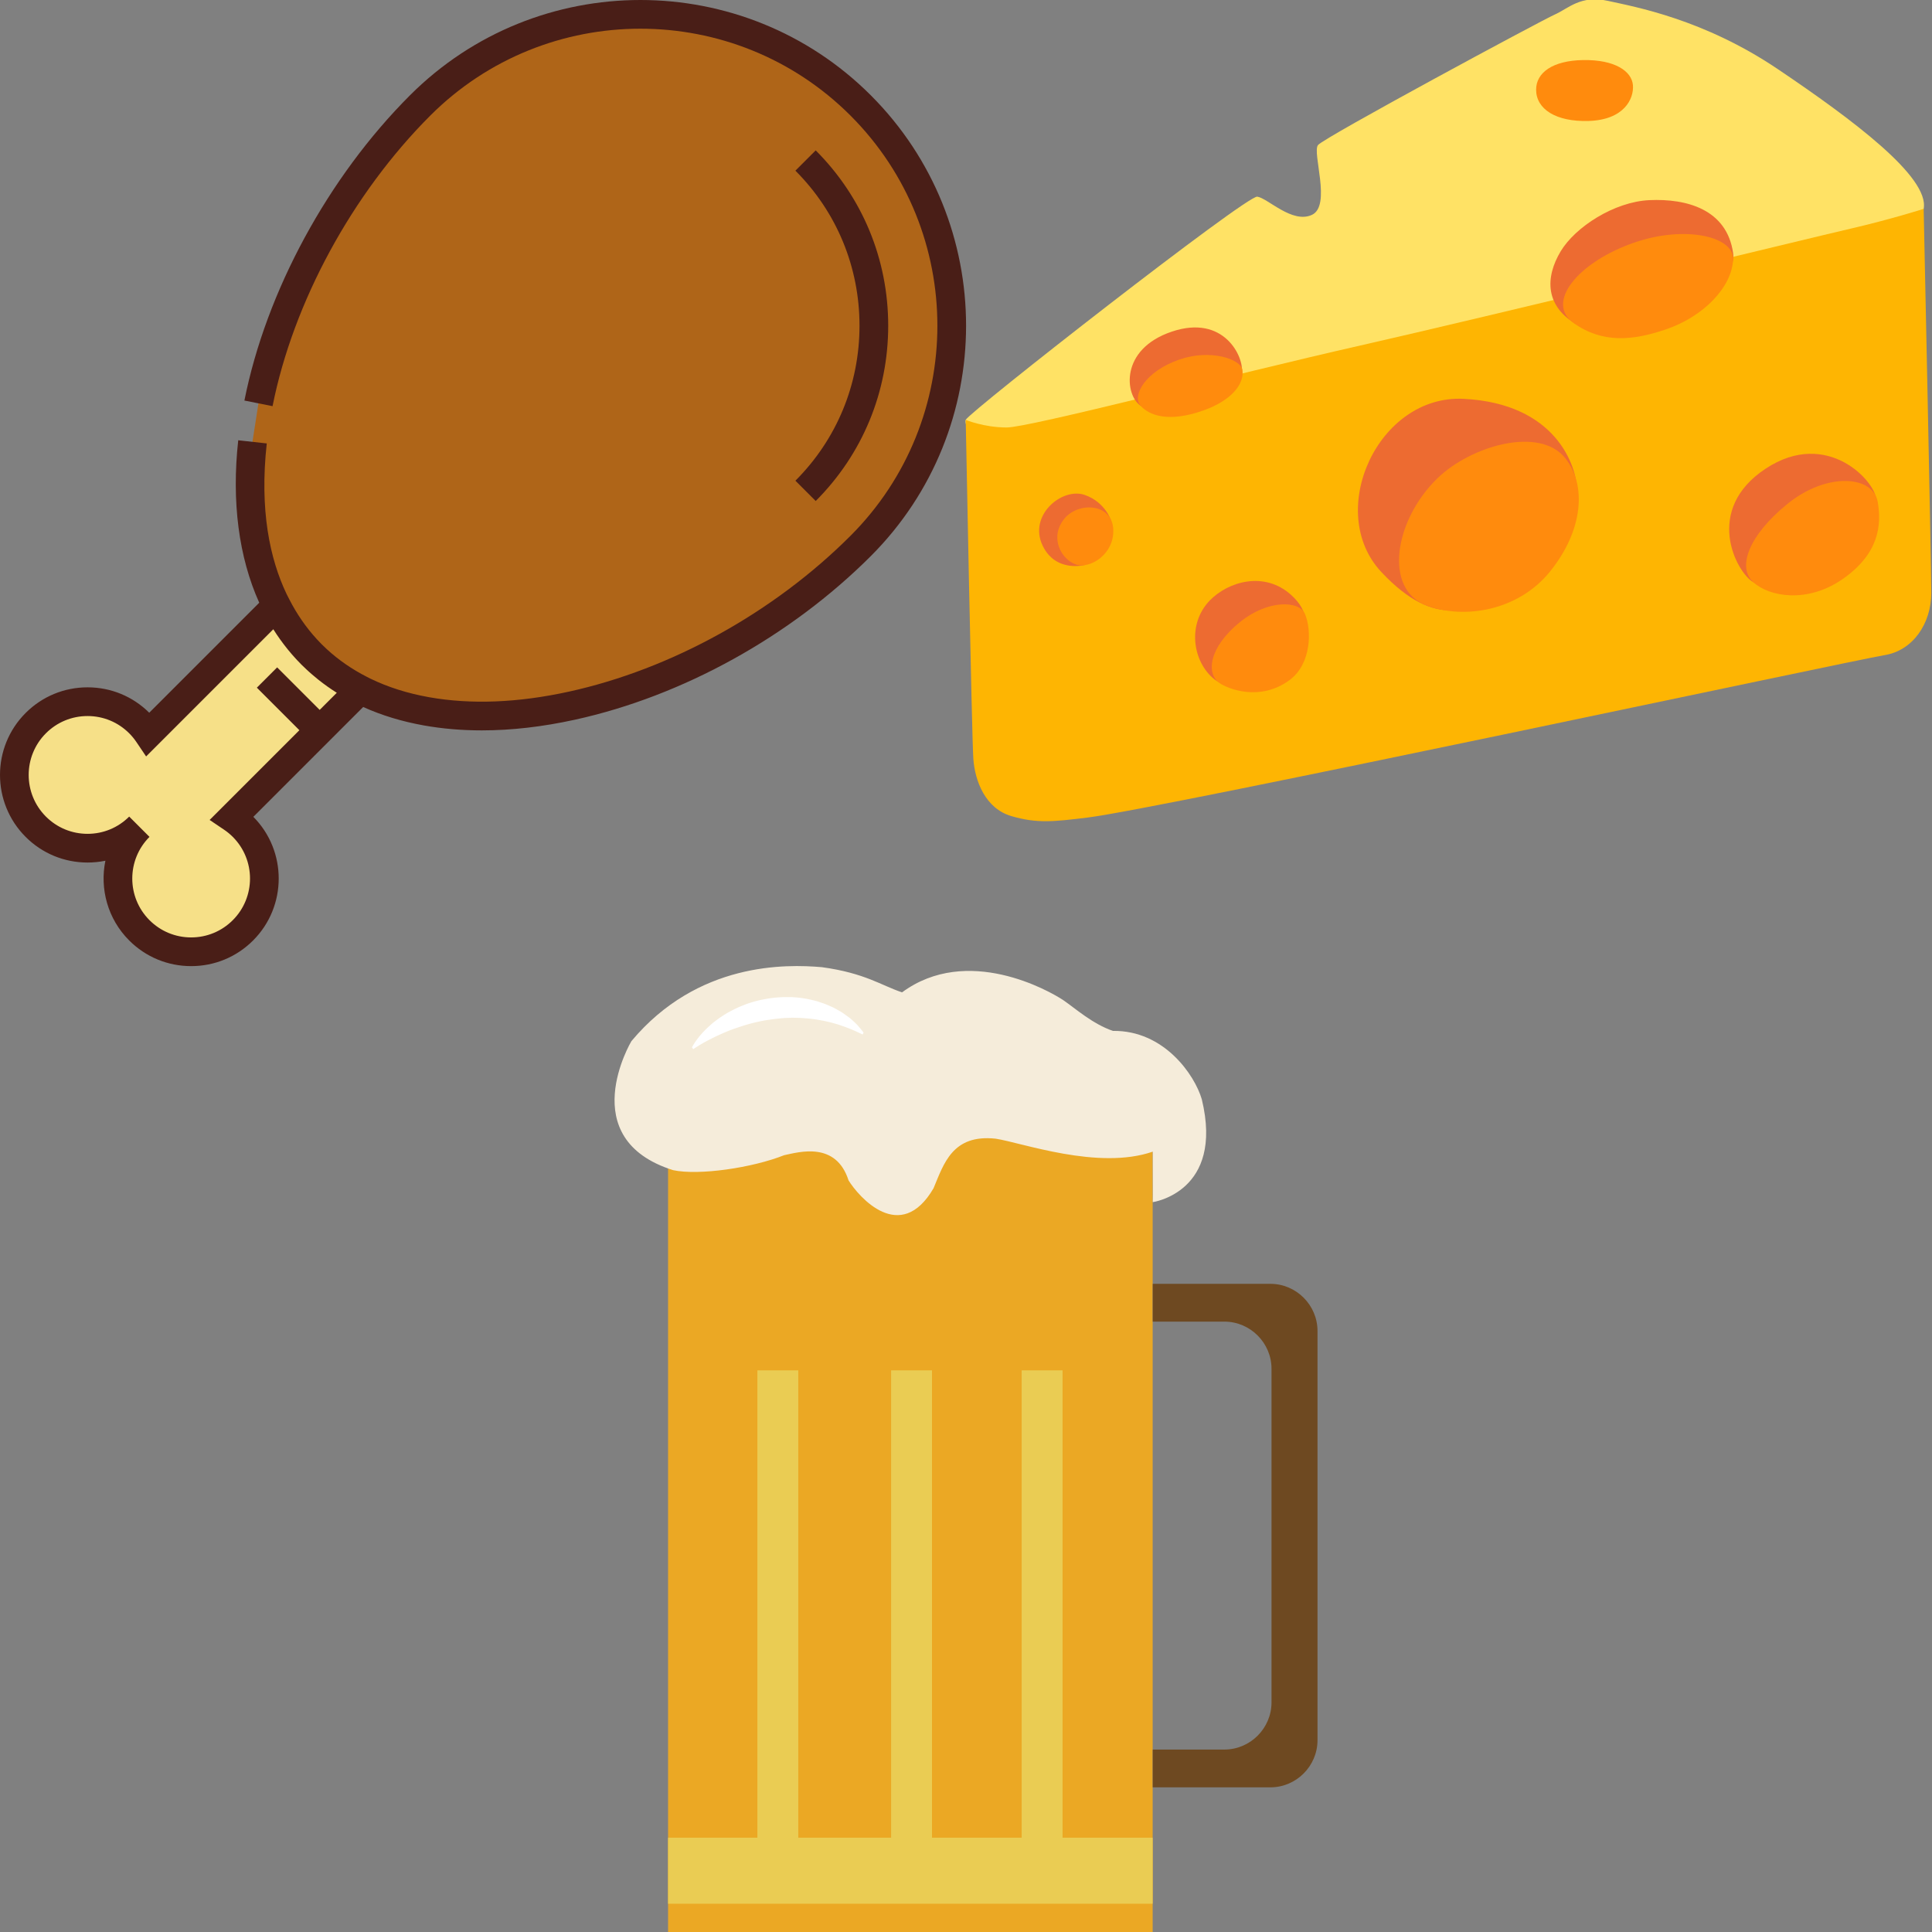 <?xml version="1.0" encoding="utf-8"?>
<svg xmlns="http://www.w3.org/2000/svg" viewBox="0 0 500 500">
  <rect x="0" y="0" width="500" height="500" fill="#808080" stroke="none"/>
  <g id="Layer_1" transform="matrix(0.5, 0, 0, 0.5, -121.127, -0)">
    <path style="fill:#AF6518;" d="M 372.931 228.676 C 368.125 272.22 376.988 312.182 403.517 338.713 C 466.473 401.666 605.065 365.145 687.668 282.543 C 750.623 219.588 750.622 117.518 687.668 54.562 C 624.711 -8.392 522.644 -8.393 459.686 54.562 C 417.148 97.101 386.83 154.488 376.025 208.748"/>
    <path style="fill:#F6E088;" d="M 367.981 427.859 C 366.23 426.107 364.348 424.57 362.367 423.233 L 428.71 356.889 C 419.409 352.147 410.934 346.127 403.515 338.712 C 396.1 331.295 390.083 322.819 385.338 313.518 L 318.994 379.862 C 317.657 377.883 316.121 375.999 314.368 374.248 C 299.566 359.444 275.564 359.444 260.759 374.248 C 245.956 389.055 245.956 413.056 260.76 427.86 C 275.565 442.664 299.567 442.664 314.369 427.86 C 299.568 442.664 299.567 466.666 314.37 481.471 C 329.174 496.274 353.177 496.274 367.982 481.471 C 382.787 466.666 382.786 442.663 367.981 427.859 Z"/>
    <g transform="matrix(0.977, 0, 0, 0.977, 242.244, -0)">
      <path style="fill:#491E17;" d="M461.343,50.479c-67.307-67.304-176.822-67.306-244.131,0 c-43.406,43.406-76.198,103.865-87.721,161.726l14.915,2.971c10.959-55.03,42.195-112.579,83.559-153.943 c61.378-61.375,161.248-61.376,222.623,0c61.376,61.378,61.376,161.246,0,222.621c-40.58,40.58-94.973,70.678-149.231,82.574 c-26.965,5.912-51.924,6.891-74.182,2.911c-11.341-2.029-21.689-5.323-30.995-9.835l-1.846-0.942 c-7.871-4.013-14.995-8.94-21.224-14.675c-0.897-0.827-1.779-1.671-2.642-2.535c-0.01-0.01-0.02-0.02-0.029-0.03 c-0.758-0.76-1.501-1.538-2.234-2.328c-0.142-0.152-0.283-0.304-0.425-0.458c-5.662-6.185-10.541-13.247-14.522-21.053 l-1.433-2.809c-8.801-18.507-14.4-44.294-10.486-79.753l-15.117-1.668c-3.6,32.615,0.319,62.04,11.129,86.065l-58.276,58.275 c-8.749-8.68-20.345-13.457-32.677-13.457c-12.397,0-24.051,4.828-32.817,13.594c-18.095,18.096-18.095,47.537,0,65.633 c8.767,8.765,20.421,13.592,32.816,13.592c3.213,0,6.375-0.324,9.45-0.957c-3.044,14.79,1.16,30.791,12.612,42.243 c8.766,8.766,20.421,13.593,32.817,13.593c12.398,0,24.052-4.827,32.818-13.593c18.05-18.05,18.094-47.391,0.135-65.497 l58.192-58.192c9.781,4.42,20.49,7.683,32.08,9.756c9.824,1.757,20.093,2.635,30.762,2.635c15.649,0,32.156-1.889,49.356-5.66 c57.022-12.502,114.147-44.094,156.729-86.676C528.648,227.302,528.648,117.786,461.343,50.479z M169.371,376.092l-22.529-22.529 l-10.754,10.753l22.53,22.53l-47.548,47.548l7.643,5.159c1.666,1.124,3.221,2.405,4.624,3.809 c12.166,12.166,12.166,31.96,0.002,44.126c-5.895,5.894-13.73,9.139-22.065,9.139s-16.169-3.245-22.063-9.139 c-12.164-12.165-12.164-31.96-0.001-44.127l-10.754-10.752c-5.892,5.894-13.727,9.139-22.061,9.139s-16.169-3.245-22.063-9.138 c-12.164-12.165-12.164-31.96,0-44.126c5.894-5.894,13.73-9.139,22.064-9.139s16.168,3.246,22.064,9.142 c1.401,1.399,2.681,2.954,3.807,4.621l5.16,7.642l67.381-67.38c2.329,3.699,4.858,7.222,7.565,10.565 c0.119,0.148,0.24,0.294,0.36,0.441c0.574,0.702,1.157,1.395,1.747,2.079c0.207,0.239,0.414,0.48,0.622,0.717 c0.545,0.62,1.098,1.233,1.657,1.839c0.213,0.232,0.423,0.465,0.639,0.696c0.761,0.813,1.533,1.616,2.319,2.402 c0.895,0.894,1.813,1.768,2.743,2.631c0.325,0.303,0.655,0.603,0.984,0.903c0.598,0.542,1.205,1.077,1.818,1.606 c0.923,0.801,1.861,1.583,2.811,2.352c0.207,0.166,0.411,0.338,0.619,0.504c3.105,2.476,6.357,4.781,9.746,6.921L169.371,376.092z"/>
      <path style="fill:#491E17;" d="M432.158,265.423c24.772-24.772,38.413-57.757,38.412-92.88 c-0.001-35.122-13.644-68.108-38.418-92.879l-10.752,10.754c21.9,21.9,33.961,51.066,33.962,82.125 c0.001,31.06-12.06,60.226-33.959,82.125L432.158,265.423z"/>
    </g>
  </g>
  <g transform="matrix(0.926, 0, 0, 0.926, 151.189, 58.714)">
    <path d="M 23.443 254.52 L 158.876 254.52 L 158.876 476.59 L 23.443 476.59 L 23.443 254.52 Z" fill="#EBA824"/>
    <path d="M 23.443 450.193 L 158.876 450.193 L 158.876 468.653 L 23.443 468.653 L 23.443 450.193 Z" fill="#EACC53"/>
    <path d="M 48.409 319.581 L 59.834 319.581 L 59.834 455.895 L 48.409 455.895 L 48.409 319.581 Z M 85.78 319.581 L 97.205 319.581 L 97.205 455.895 L 85.78 455.895 L 85.78 319.581 Z M 122.27 319.581 L 133.694 319.581 L 133.694 455.895 L 122.27 455.895 L 122.27 319.581 Z" fill="#EACC53"/>
    <path d="M 191.759 295.399 L 158.896 295.399 L 158.896 305.961 L 178.904 305.961 C 186.155 305.961 192.093 311.899 192.093 319.15 L 192.093 412.371 C 192.093 419.622 186.155 425.56 178.904 425.56 L 158.896 425.56 L 158.896 436.123 L 191.759 436.123 C 199.01 436.123 204.948 430.185 204.948 422.934 L 204.948 308.588 C 204.948 301.337 199.01 295.399 191.759 295.399 Z" fill="#6E4921"/>
    <path d="M 13.194 227.575 C 13.194 227.575 -3.071 254.834 24.854 263.633 C 32.105 265.18 47.057 262.966 55.856 259.458 C 60.03 258.576 70.357 255.499 73.884 266.494 C 76.746 271.118 88.387 284.522 97.636 268.688 C 100.497 261.869 102.907 253.521 114.999 254.834 C 122.25 255.931 143.708 263.73 158.896 258.458 C 158.954 271.784 158.896 272.569 158.896 272.569 C 158.896 272.569 178.884 269.785 172.613 243.839 C 170.634 237.02 162.05 224.498 147.764 224.713 C 142.042 222.734 137.437 218.56 133.91 216.13 C 129.952 213.484 107.082 200.511 88.837 213.935 C 83.115 212.054 78.51 208.546 66.418 206.9 C 56.405 206.037 31.713 205.43 13.194 227.575 Z" fill="#F5ECDA"/>
    <path d="M 30.125 229.319 C 30.125 229.319 30.146 229.259 30.204 229.161 C 30.262 229.064 30.322 228.907 30.439 228.73 C 30.654 228.358 30.969 227.849 31.419 227.241 C 31.869 226.615 32.437 225.908 33.163 225.125 C 33.339 224.929 33.536 224.733 33.731 224.537 L 34.339 223.93 C 34.77 223.518 35.22 223.126 35.711 222.695 C 35.945 222.479 36.219 222.283 36.474 222.087 C 36.749 221.892 37.004 221.676 37.297 221.46 C 37.572 221.245 37.866 221.068 38.16 220.853 C 38.454 220.656 38.767 220.441 39.081 220.245 C 39.708 219.853 40.355 219.462 41.06 219.109 C 41.746 218.736 42.472 218.403 43.196 218.07 C 43.569 217.894 43.941 217.756 44.334 217.6 C 44.724 217.463 45.097 217.286 45.489 217.148 C 46.293 216.895 47.096 216.6 47.919 216.404 C 48.331 216.287 48.762 216.188 49.173 216.091 C 49.605 215.993 50.016 215.914 50.447 215.836 C 51.309 215.659 52.172 215.562 53.053 215.444 C 53.936 215.346 54.817 215.307 55.68 215.268 L 57.973 215.268 L 58.305 215.288 C 60.05 215.385 61.755 215.62 63.361 215.993 C 63.774 216.091 64.164 216.188 64.557 216.287 C 64.753 216.346 64.949 216.385 65.145 216.443 C 65.341 216.503 65.537 216.561 65.713 216.64 C 66.086 216.757 66.457 216.895 66.83 217.011 C 67.006 217.071 67.203 217.129 67.379 217.208 C 67.556 217.266 67.732 217.364 67.908 217.423 C 68.261 217.58 68.594 217.718 68.927 217.874 C 69.26 218.031 69.594 218.148 69.907 218.324 C 70.534 218.678 71.122 218.991 71.69 219.325 C 71.827 219.402 71.964 219.481 72.101 219.578 C 72.239 219.677 72.376 219.755 72.493 219.853 C 72.748 220.03 73.003 220.206 73.239 220.382 C 73.473 220.559 73.708 220.735 73.944 220.892 C 74.062 220.97 74.159 221.048 74.277 221.147 C 74.375 221.245 74.493 221.323 74.591 221.421 C 74.983 221.774 75.374 222.087 75.688 222.421 C 75.845 222.578 76.021 222.734 76.158 222.871 C 76.314 223.008 76.432 223.184 76.569 223.322 C 76.824 223.615 77.06 223.87 77.236 224.106 C 77.432 224.341 77.589 224.537 77.707 224.693 C 77.824 224.85 77.922 224.988 77.981 225.066 C 78.039 225.145 78.078 225.203 78.078 225.203 L 77.804 225.713 C 77.804 225.713 77.099 225.379 75.864 224.792 C 75.551 224.635 75.198 224.498 74.825 224.341 C 74.454 224.185 74.022 224.027 73.591 223.851 C 73.16 223.655 72.669 223.518 72.161 223.341 C 71.906 223.263 71.651 223.165 71.396 223.067 C 71.259 223.028 71.122 222.97 71.004 222.93 L 70.593 222.812 C 70.025 222.655 69.456 222.479 68.848 222.323 C 68.241 222.166 67.595 222.048 66.948 221.892 C 65.634 221.637 64.243 221.401 62.793 221.264 C 61.344 221.108 59.834 221.029 58.325 221.029 L 58.031 221.029 L 57.737 221.048 L 57.169 221.068 C 56.777 221.088 56.405 221.088 56.013 221.108 C 55.621 221.147 55.248 221.166 54.856 221.206 C 54.465 221.245 54.092 221.264 53.7 221.323 C 52.936 221.421 52.152 221.5 51.388 221.637 C 51.015 221.695 50.623 221.755 50.251 221.813 C 49.879 221.892 49.507 221.969 49.115 222.048 C 48.369 222.185 47.625 222.381 46.901 222.558 C 46.528 222.655 46.175 222.754 45.823 222.852 C 45.47 222.949 45.117 223.047 44.764 223.165 C 44.059 223.381 43.393 223.596 42.726 223.831 C 42.393 223.949 42.06 224.047 41.746 224.164 C 41.433 224.282 41.1 224.399 40.786 224.517 C 40.473 224.635 40.159 224.753 39.864 224.89 C 39.571 225.008 39.258 225.125 38.983 225.262 C 38.415 225.516 37.847 225.752 37.318 226.007 C 37.063 226.124 36.789 226.261 36.534 226.379 C 36.279 226.497 36.043 226.634 35.789 226.752 C 35.299 226.986 34.867 227.222 34.436 227.438 C 33.594 227.888 32.869 228.299 32.281 228.653 C 31.693 229.005 31.243 229.298 30.948 229.495 C 30.791 229.593 30.674 229.671 30.596 229.73 C 30.517 229.789 30.478 229.808 30.478 229.808 L 30.125 229.319 Z" fill="#FFFFFF"/>
  </g>
  <g transform="matrix(2.093, 0, 0, 2.093, -314.407, -724.687)">
    <path d="M 313.369 400.22 L 271.889 401.72 C 271.889 401.72 269.259 399.09 269.639 398.15 C 270.019 397.21 304.369 370.37 305.679 370.56 C 306.989 370.75 309.999 373.94 312.439 372.81 C 314.879 371.68 312.439 365.11 313.189 364.18 C 313.939 363.24 340.779 348.79 342.469 348.04 C 344.159 347.29 345.659 345.6 349.039 346.35 C 352.419 347.1 360.869 348.6 370.059 354.8 C 379.249 361 388.829 368.13 388.079 372.07 C 387.329 376.01 313.369 400.22 313.369 400.22 L 313.369 400.22 Z" fill="#ffe265"/>
    <path d="M 284.649 447.34 C 293.849 446.21 379.629 427.82 383.199 427.26 C 386.769 426.7 389.019 423.32 389.019 419.56 C 389.019 415.8 388.079 372.07 388.079 372.07 C 388.079 372.07 383.949 373.38 379.069 374.51 C 374.189 375.63 334.199 385.39 318.439 388.96 C 302.679 392.53 277.519 399.1 274.699 399.1 C 271.879 399.1 269.629 398.16 269.629 398.16 C 269.629 398.16 270.379 437.2 270.569 440.02 C 270.759 442.84 272.069 446.21 275.259 447.15 C 278.449 448.09 280.529 447.84 284.649 447.34 Z" fill="#feb502"/>
    <path d="M 340.159 357.33 C 340.159 359.73 342.599 361.32 346.639 361.2 C 351.049 361.07 352.269 358.45 352.129 356.77 C 351.989 355.08 349.959 353.6 345.939 353.67 C 342.209 353.74 340.159 355.22 340.159 357.33 Z" fill="#ff8b0d"/>
    <path d="M 295.109 387.25 C 288.609 389.44 289.339 395.13 291.239 396.4 C 293.139 397.67 295.669 397.6 298.629 396.54 C 301.589 395.48 303.469 394.27 303.769 392.29 C 304.049 390.41 301.589 385.06 295.109 387.25 L 295.109 387.25 Z" fill="#ed6b31"/>
    <path d="M 354.169 370.99 C 349.809 371.19 344.989 374.32 343.189 377.33 C 341.289 380.5 341.149 384.23 345.509 386.55 C 349.869 388.87 365.289 382.96 364.519 377.54 C 363.749 372.11 358.749 370.78 354.169 370.99 L 354.169 370.99 Z" fill="#ed6b31"/>
    <path d="M 339.039 414.84 C 339.039 414.84 345.229 410.26 345.229 407.03 C 345.229 403.79 342.559 396.14 331.219 395.56 C 320.589 395.01 314.039 409.5 321.009 416.96 C 327.979 424.42 332.199 421.04 334.809 420.34 C 337.419 419.63 339.039 414.84 339.039 414.84 Z" fill="#ed6b31"/>
    <path d="M 308.419 427.86 C 308.419 427.86 314.569 424.01 309.849 419.79 C 306.529 416.82 302.089 418.16 299.829 420.47 C 296.939 423.43 297.719 428.14 300.389 430.25 C 303.069 432.37 308.419 427.86 308.419 427.86 L 308.419 427.86 Z" fill="#ed6b31"/>
    <path d="M 287.579 410.55 C 287.579 410.55 286.879 408.34 284.369 407.45 C 281.549 406.45 277.339 409.96 279.139 413.71 C 280.759 417.09 284.349 416.1 284.349 416.1 L 287.579 410.55 L 287.579 410.55 Z" fill="#ed6b31"/>
    <path d="M 377.609 413.78 C 378.219 413.12 382.209 410.24 382.209 408.05 C 382.209 405.87 376.199 399.13 368.529 404.2 C 360.859 409.27 364.869 416.94 366.979 418.21 C 369.089 419.48 374.939 416.67 377.609 413.78 L 377.609 413.78 Z" fill="#ed6b31"/>
    <path d="M 296.049 390.7 C 291.779 392.18 290.169 395.2 291.239 396.4 C 292.369 397.67 294.829 398.51 299.119 396.96 C 302.439 395.76 304.119 393.75 303.839 391.96 C 303.639 390.66 299.919 389.36 296.049 390.7 Z" fill="#ff8b0d"/>
    <path d="M 281.809 410.4 C 279.939 412.74 281.459 415.4 283.219 416.03 C 284.979 416.66 288.079 414.76 287.869 411.6 C 287.649 408.43 283.499 408.29 281.809 410.4 L 281.809 410.4 Z" fill="#ff8b0d"/>
    <path d="M 303.559 423.15 C 299.539 426.41 299.429 429.6 300.979 430.68 C 302.059 431.44 306.039 433.02 309.679 430.33 C 312.379 428.34 312.429 424.16 311.579 422.16 C 310.869 420.46 306.939 420.4 303.559 423.15 L 303.559 423.15 Z" fill="#ff8b0d"/>
    <path d="M 327.959 405.38 C 322.579 410.61 321.299 419.1 326.579 421.1 C 331.229 422.86 337.909 421.8 341.849 416.95 C 345.989 411.85 346.429 406.22 343.769 402.9 C 340.589 398.91 332.119 401.35 327.959 405.38 L 327.959 405.38 Z" fill="#ff8b0d"/>
    <path d="M 352.409 376.2 C 345.369 378.59 341.219 383.66 344.809 386.2 C 348.399 388.73 352.129 388.36 356.209 386.97 C 360.839 385.4 364.379 381.76 364.519 378.31 C 364.629 375.48 358.609 374.09 352.409 376.2 L 352.409 376.2 Z" fill="#ff8b0d"/>
    <path d="M 371.209 408.57 C 366.419 412.47 365.019 416.38 366.989 418.21 C 368.959 420.04 373.679 420.88 378.039 417.86 C 382.569 414.72 382.899 411.16 382.399 408.29 C 381.839 405.06 376.129 404.56 371.209 408.57 L 371.209 408.57 Z" fill="#ff8b0d"/>
  </g>
</svg>
